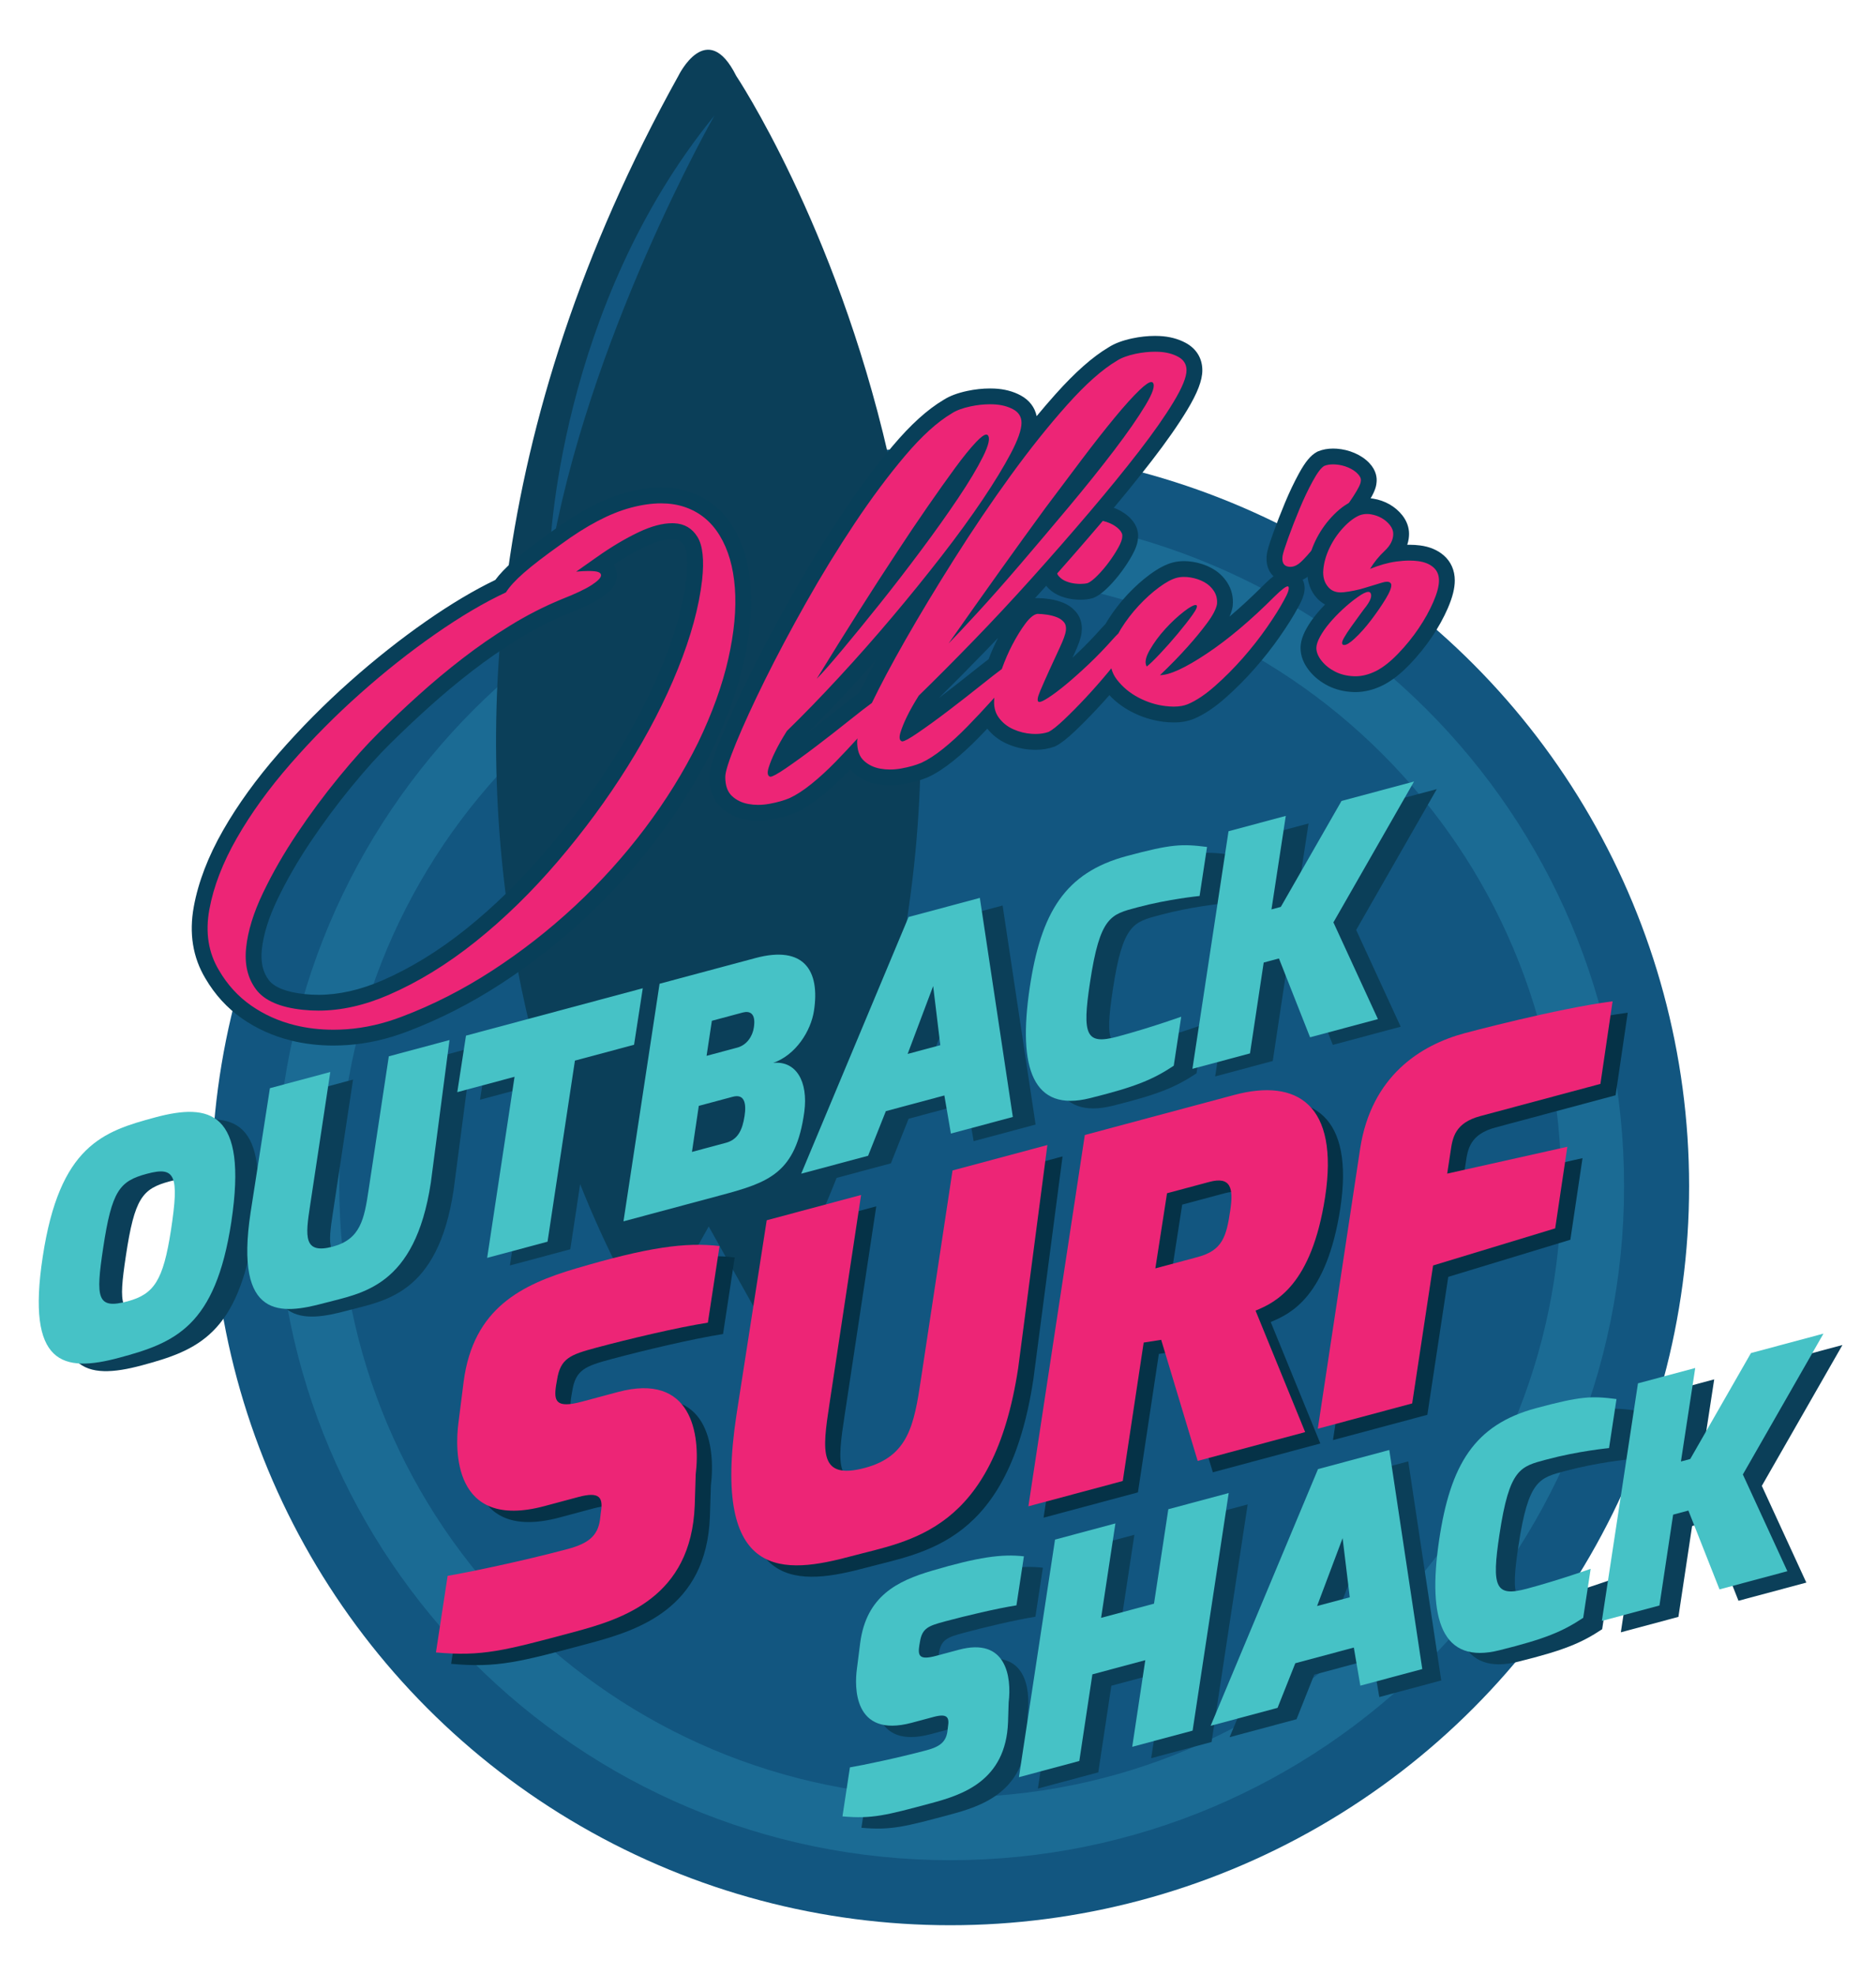 <?xml version="1.0" encoding="utf-8"?>
<!-- Generator: Adobe Illustrator 16.0.0, SVG Export Plug-In . SVG Version: 6.00 Build 0)  -->
<!DOCTYPE svg PUBLIC "-//W3C//DTD SVG 1.1//EN" "http://www.w3.org/Graphics/SVG/1.1/DTD/svg11.dtd">
<svg version="1.1" xmlns:x="http://ns.adobe.com/Extensibility/1.0/" xmlns:i="http://ns.adobe.com/AdobeIllustrator/10.0/" xmlns:graph="http://ns.adobe.com/Graphs/1.0/"
	 xmlns="http://www.w3.org/2000/svg" xmlns:xlink="http://www.w3.org/1999/xlink" x="0px" y="0px" width="495px" height="521px"
	 viewBox="0 0 495 521" enable-background="new 0 0 495 521" xml:space="preserve">
<g id="pinkCircle">
	<circle fill="#125680" cx="250.742" cy="312.865" r="194.944"/>
</g>
<g id="innerCircle">
	<path fill="#1B6B94" d="M250.742,135.078c-98.189,0-177.788,79.599-177.788,177.787c0,98.189,79.598,177.786,177.788,177.786
		s177.786-79.597,177.786-177.786C428.528,214.677,348.932,135.078,250.742,135.078z M250.742,474.082
		c-89.038,0-161.218-72.179-161.218-161.217s72.18-161.217,161.218-161.217s161.217,72.179,161.217,161.217
		S339.78,474.082,250.742,474.082z"/>
</g>
<g id="board">
	<path fill="#0B3F59" d="M172,350.274c0,0-97-143.274,7-330.274c0,0,7.5-15.5,15.25,0c0,0,104.25,156.049,7.75,330.274L187,323.5
		L172,350.274z"/>
	<path fill="#125680" d="M188.5,30.5c0,0-33.695,58.946-43.5,118C144.81,144.604,147.524,80.729,188.5,30.5z"/>
</g>
<g id="Outback">
	<g>
		<g>
			<path fill="#0B3F59" d="M47.005,296.718c14.207-3.807,24.473-1.795,20.038,27.561c-4.188,27.649-14.865,31.905-29.647,35.866
				s-24.473,1.877-20.12-26.636C21.71,304.152,33.208,300.414,47.005,296.718z M39.614,345.262
				c7.062-1.893,9.444-5.487,11.498-18.767c2.217-14.555,1.15-16.896-6.324-14.895c-7.228,1.937-9.28,4.375-11.58,19.691
				C31.237,344.385,31.565,347.418,39.614,345.262z"/>
			<path fill="#0B3F59" d="M77.225,289.03l15.932-4.269l-5.338,35.265c-1.232,8.05-1.806,12.885,5.995,10.795
				c7.31-1.959,8.295-7.232,9.445-14.932l5.338-35.266l16.014-4.291l-4.928,37.619c-4.188,27.648-18.231,29.111-28.168,31.773
				c-11.169,2.993-23.734,4.553-19.381-23.96L77.225,289.03z"/>
			<path fill="#0B3F59" d="M128.962,275.167l46.646-12.498l-2.3,14.906l-15.604,4.181l-7.226,47.761l-15.932,4.269l7.227-47.761
				l-15.111,4.049L128.962,275.167z"/>
			<path fill="#0B3F59" d="M180.041,261.48l25.294-6.777c12.812-3.433,17.082,3.307,15.44,13.931
				c-0.822,5.312-4.764,11.624-10.758,13.723c5.995-0.62,9.28,4.822,8.212,12.91c-2.218,16.197-9.362,18.604-22.01,21.993
				l-25.705,6.888L180.041,261.48z M197.533,303.44c3.122-0.836,4.354-3.303,4.928-7.069c0.492-3.17,0.082-5.936-3.121-5.077
				l-8.952,2.398l-1.806,12.146L197.533,303.44z M200.572,278.317c2.464-0.66,4.024-2.967,4.353-5.354
				c0.575-3.768-1.15-4.373-2.956-3.889l-8.13,2.179l-1.397,9.243L200.572,278.317z"/>
			<path fill="#0B3F59" d="M245.74,243.877l18.806-5.039l8.706,57.781l-16.343,4.379l-1.726-10.05l-15.438,4.138l-4.681,11.766
				l-17.657,4.731L245.74,243.877z M254.117,277.685l-1.89-15.59l-6.734,17.9L254.117,277.685z"/>
			<path fill="#0B3F59" d="M303.309,227.795c11.826-3.169,14.536-3.238,21.188-2.394l-1.971,12.93
				c-0.082,0.022-8.048,0.76-16.508,3.027c-6.898,1.848-9.772,2.29-12.4,19.747c-2.136,14.04-1.067,16.546,7.227,14.323
				c8.624-2.311,16.836-5.25,16.836-5.25l-1.972,12.93c-5.42,3.587-9.937,5.536-22.091,8.547
				c-15.111,3.802-19.054-7.952-15.932-28.99C280.643,242.737,286.966,232.174,303.309,227.795z"/>
			<path fill="#0B3F59" d="M330.162,221.256l15.111-4.049l-3.777,24.663l2.464-0.66l16.014-27.942l19.135-5.127l-21.271,37.154
				l11.744,25.514l-17.903,4.797l-8.212-20.793l-4.024,1.078l-3.614,23.963l-15.192,4.07L330.162,221.256z"/>
		</g>
	</g>
	<g>
		<path fill="#46C2C6" d="M41,294.716c14.207-3.807,24.473-1.795,20.038,27.561c-4.188,27.649-14.865,31.905-29.647,35.866
			s-24.473,1.877-20.12-26.636C15.705,302.15,27.203,298.412,41,294.716z M33.609,343.26c7.062-1.893,9.444-5.487,11.498-18.767
			c2.217-14.555,1.15-16.896-6.324-14.895c-7.228,1.937-9.28,4.375-11.58,19.691C25.232,342.383,25.561,345.416,33.609,343.26z"/>
		<path fill="#46C2C6" d="M71.22,287.028l15.932-4.269l-5.338,35.265c-1.232,8.05-1.806,12.885,5.995,10.795
			c7.31-1.959,8.295-7.232,9.445-14.932l5.338-35.266l16.014-4.291l-4.928,37.619c-4.188,27.648-18.231,29.111-28.168,31.773
			c-11.169,2.993-23.734,4.553-19.381-23.96L71.22,287.028z"/>
		<path fill="#46C2C6" d="M122.957,273.165l46.646-12.498l-2.3,14.906l-15.604,4.181l-7.226,47.761l-15.932,4.269l7.227-47.761
			l-15.111,4.049L122.957,273.165z"/>
		<path fill="#46C2C6" d="M174.036,259.479l25.294-6.777c12.812-3.433,17.082,3.307,15.44,13.931
			c-0.822,5.312-4.764,11.624-10.758,13.723c5.995-0.62,9.28,4.822,8.212,12.91c-2.218,16.197-9.362,18.604-22.01,21.993
			l-25.705,6.888L174.036,259.479z M191.528,301.438c3.122-0.836,4.354-3.303,4.928-7.069c0.492-3.17,0.082-5.936-3.121-5.077
			l-8.952,2.398l-1.806,12.146L191.528,301.438z M194.567,276.315c2.464-0.66,4.024-2.967,4.353-5.354
			c0.575-3.768-1.15-4.373-2.956-3.889l-8.13,2.179l-1.397,9.243L194.567,276.315z"/>
		<path fill="#46C2C6" d="M239.735,241.875l18.806-5.039l8.706,57.781l-16.343,4.379l-1.726-10.05l-15.438,4.138l-4.681,11.766
			l-17.657,4.731L239.735,241.875z M248.112,275.683l-1.89-15.59l-6.734,17.9L248.112,275.683z"/>
		<path fill="#46C2C6" d="M297.304,225.793c11.826-3.169,14.536-3.238,21.188-2.394l-1.971,12.93
			c-0.082,0.022-8.048,0.76-16.508,3.027c-6.898,1.848-9.772,2.29-12.4,19.747c-2.136,14.04-1.067,16.546,7.227,14.323
			c8.624-2.311,16.836-5.25,16.836-5.25l-1.972,12.93c-5.42,3.587-9.937,5.536-22.091,8.547
			c-15.111,3.802-19.054-7.952-15.932-28.99C274.638,240.735,280.961,230.172,297.304,225.793z"/>
		<path fill="#46C2C6" d="M324.157,219.254l15.111-4.049l-3.777,24.663l2.464-0.66l16.014-27.942l19.135-5.127l-21.271,37.153
			l11.744,25.514l-17.903,4.797l-8.212-20.793l-4.024,1.078l-3.614,23.963l-15.192,4.07L324.157,219.254z"/>
	</g>
</g>
<g id="Surf">
	<g>
		<path fill="#053247" d="M122.116,418.656c5.006-0.828,19.766-3.884,31.702-7.082c5.519-1.479,7.829-3.51,8.471-7.531l0.256-2.123
			c0.642-3.894-0.256-5.578-5.904-4.065l-8.984,2.407c-24.514,6.568-23.51-15.504-22.717-21.763l1.412-11.159
			c2.566-19.298,15.273-25.525,29.647-29.762c18.995-5.604,28.878-6.969,37.862-5.91l-3.08,20.205
			c-8.086,1.268-20.92,4.322-29.391,6.592c-6.932,1.857-9.498,2.802-10.396,8.433l-0.258,1.48c-0.641,4.15-0.128,6.195,6.803,4.338
			l9.497-2.544c19.509-5.229,21.819,11.094,20.535,21.705l-0.256,8.154c-0.898,24.369-19.124,30.021-31.83,33.427
			c-18.572,4.977-24.257,6.499-36.451,5.403L122.116,418.656z"/>
		<path fill="#053247" d="M206.309,324.867l24.899-6.672l-8.343,55.112c-1.925,12.581-2.823,20.137,9.37,16.87
			c11.422-3.061,12.963-11.303,14.76-23.335l8.342-55.112l25.027-6.706l-7.701,58.791c-6.545,43.208-28.492,45.495-44.021,49.655
			c-17.456,4.678-37.092,7.116-30.29-37.445L206.309,324.867z"/>
		<path fill="#053247" d="M290.242,302.377l39.402-10.558c16.685-4.471,27.724,2.583,24.001,26.938
			c-3.594,23.294-13.091,27.765-18.354,29.944l13.091,32.043l-28.363,7.6l-9.627-31.944l-4.62,0.725l-5.519,36.516l-24.899,6.672
			L290.242,302.377z M320.02,334.569c6.545-1.754,7.571-5.365,8.599-12.314c0.898-5.888,0.128-9.018-5.52-7.505l-11.165,2.992
			l-3.081,19.819L320.02,334.569z"/>
		<path fill="#053247" d="M362.884,306.015c2.952-19.272,16.044-27.4,27.594-30.495c0,0,24.258-6.5,39.018-8.401l-3.208,21.78
			l-31.702,8.494c-6.674,1.788-7.315,5.682-7.828,9.284l-0.899,5.888l31.702-7.082l-3.209,21.521l-32.215,9.788l-5.519,36.388
			l-24.899,6.672L362.884,306.015z"/>
	</g>
	<g>
		<path fill="#ED2576" d="M118.113,415.654c5.006-0.828,19.766-3.884,31.702-7.082c5.519-1.479,7.829-3.51,8.471-7.531l0.256-2.123
			c0.642-3.894-0.256-5.578-5.904-4.065l-8.984,2.407c-24.514,6.568-23.51-15.504-22.717-21.763l1.412-11.159
			c2.566-19.298,15.273-25.525,29.647-29.762c18.995-5.604,28.878-6.969,37.862-5.91l-3.08,20.205
			c-8.086,1.268-20.92,4.322-29.391,6.592c-6.932,1.857-9.498,2.802-10.396,8.433l-0.258,1.48c-0.641,4.15-0.128,6.195,6.803,4.338
			l9.497-2.544c19.509-5.229,21.819,11.094,20.535,21.705l-0.256,8.154c-0.898,24.369-19.124,30.021-31.83,33.427
			c-18.572,4.977-24.257,6.499-36.451,5.403L118.113,415.654z"/>
		<path fill="#ED2576" d="M202.306,321.865l24.899-6.672l-8.343,55.112c-1.925,12.581-2.823,20.137,9.37,16.87
			c11.422-3.061,12.963-11.303,14.76-23.335l8.342-55.112l25.027-6.706l-7.701,58.791c-6.545,43.208-28.493,45.495-44.022,49.655
			c-17.456,4.678-37.092,7.116-30.29-37.445L202.306,321.865z"/>
		<path fill="#ED2576" d="M286.239,299.375l39.402-10.558c16.685-4.471,27.724,2.583,24.001,26.938
			c-3.594,23.294-13.091,27.765-18.354,29.944l13.091,32.043l-28.363,7.6l-9.627-31.944l-4.62,0.725l-5.519,36.516l-24.899,6.672
			L286.239,299.375z M316.017,331.567c6.545-1.754,7.571-5.365,8.599-12.314c0.898-5.888,0.128-9.018-5.52-7.505l-11.165,2.992
			l-3.081,19.819L316.017,331.567z"/>
		<path fill="#ED2576" d="M358.881,303.013c2.952-19.272,16.044-27.4,27.594-30.495c0,0,24.258-6.5,39.018-8.401l-3.208,21.78
			l-31.702,8.494c-6.674,1.788-7.315,5.682-7.828,9.284l-0.899,5.888l31.702-7.082l-3.209,21.521l-32.215,9.788l-5.519,36.388
			l-24.899,6.672L358.881,303.013z"/>
	</g>
</g>
<g id="Shack">
	<g>
		<path fill="#0B3F59" d="M229.263,469.175c3.204-0.529,12.648-2.485,20.286-4.531c3.531-0.947,5.01-2.246,5.42-4.819l0.164-1.358
			c0.41-2.491-0.164-3.569-3.778-2.601l-5.748,1.54c-15.686,4.203-15.043-9.92-14.536-13.926l0.904-7.141
			c1.642-12.348,9.772-16.333,18.97-19.043c12.154-3.586,18.479-4.459,24.227-3.782l-1.971,12.929
			c-5.174,0.811-13.386,2.766-18.806,4.218c-4.436,1.188-6.078,1.792-6.652,5.396l-0.165,0.947c-0.41,2.656-0.082,3.965,4.354,2.776
			l6.076-1.628c12.483-3.346,13.962,7.099,13.141,13.889l-0.165,5.219c-0.574,15.592-12.236,19.21-20.366,21.389
			c-11.884,3.184-15.522,4.158-23.324,3.457L229.263,469.175z"/>
		<path fill="#0B3F59" d="M283.383,409.096l15.932-4.269l-3.777,24.91l13.961-3.74l3.778-24.911l15.932-4.269l-9.526,62.666
			l-15.932,4.27l3.448-22.852l-13.96,3.741l-3.45,22.851l-15.932,4.27L283.383,409.096z"/>
		<path fill="#0B3F59" d="M352.776,390.502l18.807-5.039l8.705,57.781l-16.343,4.379l-1.725-10.049l-15.439,4.137l-4.681,11.766
			l-17.657,4.731L352.776,390.502z M361.153,424.31l-1.89-15.59l-6.733,17.9L361.153,424.31z"/>
		<path fill="#0B3F59" d="M410.345,374.42c11.826-3.169,14.536-3.238,21.188-2.393l-1.971,12.929
			c-0.082,0.022-8.048,0.76-16.508,3.027c-6.897,1.848-9.772,2.29-12.4,19.747c-2.136,14.04-1.067,16.546,7.227,14.323
			c8.624-2.311,16.836-5.25,16.836-5.25l-1.972,12.93c-5.42,3.587-9.937,5.536-22.091,8.547
			c-15.111,3.802-19.053-7.952-15.932-28.99C387.679,389.362,394.003,378.799,410.345,374.42z"/>
		<path fill="#0B3F59" d="M437.197,367.882l15.111-4.05l-3.777,24.664l2.464-0.66l16.014-27.942l19.135-5.127l-21.27,37.152
			l11.743,25.514l-17.903,4.798l-8.212-20.794l-4.024,1.078l-3.613,23.963l-15.193,4.07L437.197,367.882z"/>
	</g>
	<g>
		<g>
			<path fill="#46C2C6" d="M224.259,466.172c3.204-0.529,12.648-2.485,20.286-4.531c3.532-0.947,5.01-2.246,5.42-4.819l0.164-1.358
				c0.41-2.491-0.164-3.569-3.778-2.601l-5.748,1.54c-15.686,4.203-15.043-9.92-14.536-13.926l0.904-7.141
				c1.642-12.348,9.772-16.333,18.97-19.043c12.154-3.586,18.478-4.459,24.227-3.782l-1.971,12.929
				c-5.174,0.811-13.386,2.766-18.806,4.218c-4.436,1.188-6.078,1.792-6.653,5.396L242.573,434c-0.41,2.656-0.082,3.965,4.353,2.776
				l6.077-1.628c12.483-3.346,13.962,7.099,13.14,13.889l-0.164,5.219c-0.574,15.592-12.236,19.21-20.366,21.389
				c-11.884,3.184-15.522,4.158-23.324,3.457L224.259,466.172z"/>
			<path fill="#46C2C6" d="M278.379,406.093l15.932-4.269l-3.777,24.91l13.961-3.74l3.777-24.911l15.933-4.269l-9.526,62.666
				l-15.932,4.27l3.448-22.852l-13.96,3.741l-3.45,22.851l-15.933,4.27L278.379,406.093z"/>
			<path fill="#46C2C6" d="M347.771,387.499l18.807-5.039l8.706,57.781l-16.343,4.379l-1.725-10.049l-15.439,4.137l-4.682,11.766
				l-17.656,4.731L347.771,387.499z M356.149,421.307l-1.89-15.59l-6.734,17.9L356.149,421.307z"/>
			<path fill="#46C2C6" d="M405.341,371.417c11.826-3.169,14.536-3.238,21.188-2.393l-1.971,12.929
				c-0.082,0.022-8.049,0.76-16.508,3.027c-6.898,1.848-9.772,2.29-12.4,19.747c-2.136,14.04-1.068,16.546,7.227,14.323
				c8.623-2.311,16.836-5.25,16.836-5.25l-1.972,12.93c-5.42,3.587-9.937,5.536-22.091,8.547
				c-15.111,3.802-19.053-7.952-15.932-28.99C382.675,386.359,388.998,375.796,405.341,371.417z"/>
			<path fill="#46C2C6" d="M432.193,364.879l15.111-4.05l-3.777,24.664l2.463-0.66l16.015-27.942l19.134-5.127l-21.27,37.152
				l11.744,25.514l-17.903,4.798l-8.212-20.794l-4.024,1.078l-3.614,23.963l-15.192,4.07L432.193,364.879z"/>
		</g>
	</g>
</g>
<g id="Ollies">
	<g>
		<g>
			<path fill="#ED2576" d="M87.96,273.692c-3.709,0-7.297-0.424-10.664-1.26c-4.483-1.111-8.6-2.961-12.232-5.497
				c-3.673-2.562-6.73-5.912-9.088-9.957c-3.042-5.062-3.983-10.948-2.785-17.471c1.144-6.243,3.667-12.802,7.499-19.493
				c3.778-6.603,8.624-13.305,14.402-19.921c5.749-6.584,11.989-12.877,18.547-18.705c6.567-5.838,13.31-11.174,20.04-15.858
				c6.552-4.563,12.738-8.232,18.396-10.913c1.061-1.536,2.625-3.204,4.764-5.079c2.272-1.997,5.53-4.501,9.958-7.654
				c6.92-5.079,13.332-8.438,19.031-9.964c3.063-0.821,5.96-1.237,8.609-1.237c2.41,0,4.679,0.344,6.744,1.022
				c4.43,1.458,7.958,4.296,10.485,8.437c2.435,3.994,3.889,8.975,4.321,14.804c0.422,5.704-0.182,12.205-1.794,19.324
				c-1.599,7.066-4.328,14.638-8.111,22.506c-3.895,7.884-8.699,15.629-14.291,23.039c-5.587,7.405-11.906,14.396-18.781,20.779
				c-6.882,6.389-14.303,12.176-22.055,17.202c-7.78,5.043-15.914,9.187-24.178,12.313c-5.054,1.937-10.167,3.099-15.192,3.452
				C90.364,273.649,89.145,273.692,87.96,273.692z M158.371,148.868c2.366,0.764,2.33,2.701,2.291,3.134
				c-0.131,1.383-1.172,2.607-3.479,4.1c-1.774,1.148-4.469,2.425-8.24,3.903c-4.507,1.86-8.966,4.139-13.219,6.759
				c-4.295,2.645-8.471,5.528-12.409,8.569c-3.97,3.064-7.841,6.294-11.505,9.6c-3.676,3.312-7.181,6.621-10.419,9.836
				c-3.086,3.037-6.566,6.912-10.349,11.522c-3.787,4.617-7.453,9.561-10.896,14.697c-3.43,5.117-6.41,10.303-8.857,15.411
				c-2.394,4.994-3.83,9.627-4.267,13.771c-0.413,3.898,0.313,7.027,2.218,9.565c1.84,2.457,5.527,3.987,10.96,4.55
				c1.258,0.133,2.538,0.2,3.811,0.2c5.667,0,11.623-1.337,17.703-3.973c7.601-3.294,15.178-7.942,22.521-13.814
				c7.374-5.894,14.545-12.892,21.314-20.8c6.78-7.92,12.925-16.261,18.265-24.791c5.325-8.506,9.74-17.068,13.123-25.448
				c3.352-8.312,5.454-16.006,6.245-22.871c0.655-6.016-0.143-8.803-0.929-10.079c-1.038-1.684-2.45-2.512-4.442-2.606
				c-0.153-0.007-0.309-0.011-0.466-0.011c-2.229,0-4.886,0.723-7.9,2.149c-3.436,1.63-7.067,3.792-10.791,6.425L158.371,148.868z"
				/>
			<path fill="#083F59" d="M174.435,132.769c2.199,0,4.23,0.306,6.094,0.918c3.962,1.304,7.083,3.818,9.356,7.542
				c2.273,3.728,3.612,8.352,4.021,13.872c0.408,5.521-0.174,11.759-1.748,18.709c-1.574,6.955-4.227,14.307-7.957,22.063
				c-3.847,7.787-8.541,15.351-14.076,22.687c-5.539,7.341-11.716,14.176-18.535,20.507c-6.821,6.331-14.077,11.992-21.771,16.98
				c-7.693,4.987-15.623,9.025-23.781,12.113c-4.896,1.875-9.765,2.981-14.601,3.322c-1.177,0.082-2.336,0.124-3.479,0.124
				c-3.554,0-6.941-0.399-10.16-1.199c-4.256-1.055-8.103-2.782-11.542-5.183c-3.439-2.399-6.267-5.5-8.48-9.298
				c-2.798-4.656-3.646-10.002-2.535-16.043c1.106-6.039,3.524-12.315,7.257-18.834c3.729-6.516,8.451-13.045,14.163-19.585
				c5.71-6.54,11.831-12.714,18.361-18.518c6.526-5.802,13.141-11.039,19.846-15.706c6.702-4.667,12.91-8.328,18.622-10.986
				c0.933-1.487,2.505-3.205,4.722-5.15c2.212-1.944,5.477-4.45,9.792-7.522c6.759-4.96,12.879-8.18,18.36-9.648
				C169.268,133.158,171.958,132.769,174.435,132.769 M152.027,150.783c1.211-0.118,2.282-0.176,3.211-0.176
				c0.589,0,1.122,0.023,1.597,0.071c1.224,0.123,1.806,0.503,1.749,1.135c-0.061,0.637-0.904,1.483-2.535,2.538
				c-1.634,1.058-4.256,2.296-7.868,3.712c-4.665,1.925-9.18,4.232-13.552,6.925c-4.372,2.691-8.569,5.589-12.59,8.694
				c-4.021,3.104-7.899,6.339-11.627,9.702c-3.733,3.364-7.229,6.666-10.492,9.904c-3.148,3.098-6.645,6.99-10.492,11.68
				s-7.52,9.643-11.016,14.858c-3.498,5.219-6.5,10.44-9.005,15.671c-2.508,5.232-3.996,10.053-4.46,14.454
				c-0.466,4.407,0.408,8.083,2.624,11.036c2.212,2.954,6.352,4.745,12.414,5.372c1.332,0.141,2.673,0.212,4.025,0.212
				c5.983,0,12.161-1.383,18.533-4.145c7.809-3.385,15.476-8.087,22.994-14.1c7.52-6.011,14.717-13.036,21.596-21.072
				c6.877-8.034,13.027-16.381,18.448-25.04c5.421-8.659,9.849-17.25,13.289-25.774c3.437-8.521,5.565-16.324,6.383-23.413
				c0.582-5.335,0.174-9.139-1.224-11.411c-1.399-2.27-3.44-3.47-6.12-3.596c-0.186-0.009-0.374-0.013-0.564-0.013
				c-2.553,0-5.483,0.784-8.792,2.35c-3.557,1.688-7.256,3.888-11.103,6.607L152.027,150.783 M174.435,128.598
				c-2.831,0-5.909,0.44-9.149,1.309c-5.943,1.592-12.58,5.057-19.726,10.298c-4.473,3.186-7.777,5.728-10.101,7.769
				c-2.055,1.803-3.627,3.448-4.769,4.994c-5.628,2.707-11.747,6.354-18.206,10.852c-6.797,4.731-13.605,10.118-20.234,16.011
				c-6.623,5.886-12.925,12.242-18.732,18.892c-5.868,6.719-10.794,13.535-14.641,20.256c-3.949,6.896-6.553,13.678-7.74,20.154
				c-1.292,7.025-0.266,13.392,3.048,18.92c2.51,4.298,5.768,7.861,9.684,10.594c3.842,2.683,8.191,4.638,12.925,5.811
				c3.528,0.877,7.285,1.321,11.164,1.321c1.234,0,2.502-0.045,3.771-0.134c5.232-0.368,10.547-1.576,15.801-3.588
				c8.387-3.175,16.654-7.385,24.558-12.509c7.853-5.091,15.369-10.953,22.339-17.423c6.965-6.467,13.366-13.55,19.027-21.052
				c5.669-7.515,10.543-15.372,14.485-23.352c3.871-8.05,6.652-15.771,8.285-22.99c1.658-7.319,2.277-14.027,1.84-19.937
				c-0.457-6.163-2.011-11.457-4.62-15.735c-2.794-4.578-6.702-7.717-11.614-9.333C179.555,128.977,177.066,128.598,174.435,128.598
				L174.435,128.598z M161.911,148.962c2.906-1.934,5.732-3.555,8.429-4.835c2.729-1.292,5.086-1.947,7.003-1.947
				c0.124,0,0.248,0.003,0.369,0.009c1.309,0.062,2.084,0.516,2.764,1.618c0.403,0.656,1.276,2.828,0.628,8.77
				c-0.767,6.653-2.822,14.166-6.104,22.305c-3.336,8.265-7.695,16.717-12.956,25.121c-5.285,8.442-11.369,16.699-18.082,24.541
				c-6.684,7.809-13.76,14.715-21.031,20.526c-7.199,5.758-14.617,10.31-22.048,13.531c-5.817,2.521-11.495,3.8-16.874,3.8
				c-1.199,0-2.406-0.063-3.585-0.188c-4.773-0.493-8.059-1.781-9.515-3.725c-1.576-2.1-2.168-4.747-1.814-8.097
				c0.412-3.907,1.783-8.312,4.073-13.09c2.404-5.02,5.334-10.116,8.708-15.151c3.406-5.079,7.031-9.97,10.776-14.535
				c3.735-4.554,7.165-8.373,10.192-11.353c3.228-3.204,6.708-6.49,10.358-9.779c3.627-3.271,7.457-6.467,11.384-9.499
				c3.882-2.997,7.996-5.838,12.229-8.444c4.148-2.556,8.496-4.778,12.923-6.608c3.883-1.524,6.689-2.858,8.576-4.08
				c2.047-1.324,4.173-3.03,4.422-5.646C162.82,151.295,162.641,150.056,161.911,148.962L161.911,148.962z"/>
		</g>
		<g>
			<path fill="#ED2576" d="M285.1,156.099c-0.262,0-0.534-0.007-0.817-0.023c-1.262-0.067-2.443-0.306-3.511-0.711
				c-1.188-0.444-2.174-1.101-2.924-1.949c-0.93-1.044-1.317-2.356-1.114-3.789c0.147-0.907,0.506-2.027,1.102-3.465
				c0.559-1.348,1.212-2.694,1.94-4.003c0.764-1.371,1.637-2.635,2.597-3.759c1.05-1.227,2.07-2.102,3.121-2.676l0.107-0.058
				l0.112-0.045c0.903-0.365,1.944-0.549,3.094-0.549c0.26,0,0.526,0.009,0.802,0.028c1.406,0.104,2.748,0.427,4,0.962
				c1.311,0.566,2.392,1.292,3.224,2.161c1.302,1.374,1.477,2.647,1.359,3.532c-0.046,1.02-0.465,2.209-1.306,3.724
				c-0.743,1.334-1.616,2.681-2.597,4.006c-0.99,1.342-2.054,2.595-3.158,3.721c-1.273,1.296-2.318,2.094-3.291,2.511l-0.138,0.06
				l-0.146,0.039C286.837,156.006,286.033,156.099,285.1,156.099L285.1,156.099z"/>
			<path fill="#083F59" d="M288.807,137.157c0.214,0,0.434,0.007,0.66,0.023c1.163,0.085,2.272,0.35,3.322,0.799
				c1.049,0.453,1.893,1.013,2.535,1.685c0.639,0.674,0.9,1.309,0.786,1.901c0,0.676-0.35,1.643-1.048,2.899
				c-0.701,1.259-1.517,2.518-2.45,3.78c-0.934,1.265-1.923,2.432-2.971,3.5c-1.051,1.07-1.926,1.755-2.623,2.054
				c-0.536,0.143-1.177,0.215-1.919,0.215c-0.226,0-0.461-0.007-0.705-0.02c-1.05-0.056-2.011-0.248-2.884-0.579
				c-0.875-0.327-1.575-0.786-2.1-1.38c-0.524-0.589-0.729-1.295-0.612-2.115c0.115-0.707,0.438-1.693,0.963-2.96
				c0.524-1.264,1.135-2.527,1.836-3.786c0.699-1.256,1.486-2.396,2.36-3.419c0.874-1.022,1.719-1.754,2.535-2.2
				C287.149,137.29,287.921,137.157,288.807,137.157 M288.807,132.985c-1.418,0-2.722,0.236-3.874,0.701l-0.226,0.091l-0.213,0.116
				c-1.278,0.698-2.49,1.728-3.706,3.15c-1.051,1.23-2.005,2.609-2.835,4.101c-0.768,1.378-1.455,2.796-2.045,4.217
				c-0.668,1.614-1.057,2.849-1.227,3.888l-0.007,0.042l-0.006,0.043c-0.288,2.029,0.29,3.974,1.627,5.475
				c0.967,1.095,2.233,1.944,3.754,2.513c1.252,0.475,2.646,0.759,4.124,0.837c0.318,0.017,0.628,0.026,0.926,0.026
				c1.118,0,2.098-0.117,2.994-0.356l0.291-0.078l0.277-0.119c1.23-0.527,2.487-1.47,3.956-2.966
				c1.175-1.197,2.301-2.524,3.351-3.945c1.03-1.395,1.952-2.817,2.738-4.228c0.986-1.774,1.488-3.237,1.564-4.571
				c0.132-1.2-0.05-3.155-1.92-5.128c-1.038-1.085-2.349-1.97-3.908-2.645c-1.479-0.632-3.046-1.01-4.671-1.129
				C289.427,132.996,289.112,132.985,288.807,132.985L288.807,132.985z"/>
		</g>
		<g>
			<path fill="#ED2576" d="M200.023,214.385c-0.993,0-1.972-0.088-2.911-0.26c-2.135-0.388-3.96-1.281-5.422-2.653
				c-1.597-1.502-2.406-3.703-2.406-6.541c0-1.135,0.346-3.279,3.042-9.842c1.934-4.705,4.513-10.322,7.666-16.696
				c3.171-6.407,6.837-13.3,10.895-20.486c4.088-7.246,8.41-14.294,12.845-20.949c4.456-6.688,8.975-12.751,13.433-18.023
				c4.554-5.389,8.91-9.331,12.947-11.714c1.312-0.859,3.142-1.549,5.517-2.061c1.896-0.405,3.775-0.61,5.591-0.61
				c0.355,0,0.708,0.008,1.06,0.023c2.291,0.103,4.33,0.631,6.062,1.571c2.145,1.167,3.277,3.029,3.277,5.385
				c0,1.547-0.51,3.493-1.548,5.898c3.365-4.351,6.703-8.381,9.974-12.04c5.017-5.613,9.596-9.66,13.608-12.029
				c1.309-0.858,3.141-1.549,5.518-2.061c1.894-0.404,3.775-0.609,5.596-0.609c0.353,0,0.703,0.008,1.053,0.022
				c2.291,0.103,4.33,0.631,6.063,1.571c2.145,1.167,3.277,3.028,3.277,5.385c0,2.244-1.18,5.238-3.711,9.425
				c-2.288,3.79-5.393,8.227-9.227,13.188c-3.809,4.925-8.213,10.331-13.09,16.066c-4.836,5.69-9.937,11.528-15.161,17.352
				c-5.222,5.818-10.506,11.483-15.707,16.838c-5.136,5.291-9.913,10.089-14.202,14.266c-1.176,1.875-2.152,3.61-2.902,5.16
				c-0.363,0.741-0.686,1.463-0.964,2.162c0.218-0.144,0.454-0.302,0.71-0.476c2.43-1.658,5.136-3.62,8.042-5.831
				c2.886-2.194,5.814-4.478,8.703-6.788c2.05-1.641,3.673-2.908,4.937-3.854c0.825-2.223,1.694-4.198,2.649-6.022
				c1.203-2.302,2.439-4.304,3.676-5.951c1.522-2.025,2.997-3.119,4.511-3.343l0.162-0.024l0.165,0.002
				c0.903,0.009,1.884,0.093,2.913,0.249c1.104,0.175,2.107,0.442,2.996,0.796c1.076,0.433,1.967,1.061,2.653,1.869
				c0.59,0.699,1.238,1.926,1.005,3.829c-0.146,1.174-0.703,2.768-1.752,5.019c-0.936,1.993-1.862,4.009-2.791,6.051
				c-0.524,1.151-1.032,2.287-1.518,3.396c0.839-0.621,1.758-1.343,2.747-2.163c1.771-1.469,3.737-3.225,5.843-5.217
				c2.105-1.993,4.21-4.172,6.255-6.479c0.43-0.487,0.854-0.937,1.292-1.364c0.192-0.351,0.383-0.69,0.598-1.032
				c1.459-2.329,3.129-4.508,4.963-6.477c1.837-1.968,3.729-3.671,5.625-5.066c2.034-1.497,3.777-2.426,5.328-2.842
				c0.778-0.209,1.622-0.315,2.508-0.315c0.614,0,1.263,0.051,1.929,0.151c1.583,0.245,3.046,0.729,4.356,1.441
				c1.423,0.78,2.561,1.834,3.388,3.137c0.889,1.408,1.259,2.996,1.103,4.726l-0.008,0.092l-0.017,0.09
				c-0.295,1.64-1.276,3.565-3.002,5.885c-1.559,2.096-3.307,4.223-5.195,6.323c-0.136,0.153-0.273,0.307-0.412,0.461
				c0.824-0.502,1.719-1.072,2.69-1.719c5.512-3.67,11.435-8.665,17.604-14.843c2.797-2.74,3.882-3.256,4.911-3.256
				c0.924,0,1.738,0.514,2.125,1.343c0.577,1.248,0.213,2.773-1.296,5.446c-1.065,2-2.609,4.462-4.564,7.271
				c-1.944,2.801-4.142,5.6-6.528,8.315c-2.39,2.715-4.923,5.258-7.53,7.559c-2.72,2.401-5.324,4.135-7.741,5.152
				c-1.28,0.535-2.8,0.805-4.52,0.805c-0.777,0-1.615-0.055-2.489-0.163c-2.681-0.327-5.304-1.156-7.796-2.463
				c-2.531-1.327-4.673-3.109-6.363-5.297c-0.105-0.137-0.208-0.276-0.307-0.417c-1.587,1.865-3.203,3.678-4.821,5.409
				c-2.053,2.192-3.996,4.155-5.776,5.835c-1.912,1.806-3.387,2.962-4.507,3.532l-0.119,0.061l-0.126,0.045
				c-1.251,0.447-2.658,0.673-4.183,0.673c-0.363,0-0.735-0.013-1.116-0.038c-1.928-0.124-3.817-0.594-5.612-1.398
				c-1.904-0.851-3.48-2.126-4.683-3.79c-0.382-0.528-0.696-1.094-0.941-1.696c-1.388,1.494-2.757,2.933-4.094,4.304
				c-2.209,2.265-4.419,4.289-6.568,6.017c-2.22,1.786-4.307,3.136-6.203,4.011c-1.722,0.72-3.633,1.264-5.749,1.646
				c-1.17,0.214-2.327,0.323-3.435,0.323c-0.992,0-1.971-0.087-2.909-0.26c-2.138-0.388-3.965-1.282-5.424-2.656
				c-0.767-0.718-1.352-1.6-1.753-2.637c-0.95,1.01-1.864,1.965-2.756,2.879c-2.216,2.271-4.426,4.295-6.568,6.017
				c-2.217,1.783-4.304,3.132-6.202,4.008c-1.708,0.717-3.619,1.262-5.747,1.649C202.286,214.276,201.13,214.385,200.023,214.385z
				 M209.264,194.126c-1.176,1.875-2.152,3.61-2.902,5.16c-0.364,0.742-0.686,1.464-0.964,2.163
				c0.218-0.143,0.455-0.301,0.711-0.476c2.432-1.66,5.139-3.623,8.042-5.833c2.866-2.178,5.794-4.461,8.703-6.787
				c2.359-1.888,4.223-3.335,5.549-4.31c2.268-4.667,5.169-10.104,8.629-16.173c2.434-4.27,5.112-8.794,8.005-13.522
				c-2.618,3.258-5.326,6.545-8.095,9.828c-4.618,5.469-9.375,10.853-14.14,16.002C218.089,185.271,213.535,189.963,209.264,194.126
				z M257.167,120.186c-1.069,1.283-2.248,2.804-3.526,4.548c-2.113,2.881-4.544,6.304-7.224,10.174
				c-2.658,3.835-5.354,7.841-8.013,11.906c-1.434,2.173-2.905,4.423-4.411,6.749c2.472-3.163,4.94-6.398,7.375-9.666
				c3.618-4.851,6.893-9.456,9.733-13.688C253.672,126.38,255.71,123.012,257.167,120.186z M299.986,106.581
				c-1.271,1.37-2.702,3.018-4.279,4.928c-2.603,3.159-5.496,6.843-8.6,10.948c-3.145,4.163-6.351,8.426-9.61,12.788
				c-1.05,1.435-2.12,2.904-3.211,4.407c2.047-2.421,4.131-4.898,6.236-7.416c4.39-5.249,8.37-10.216,11.83-14.765
				C295.52,113.309,298.084,109.65,299.986,106.581z"/>
			<path fill="#083F59" d="M304.765,92.773c0.322,0,0.644,0.007,0.963,0.021c1.98,0.089,3.698,0.529,5.159,1.321
				c1.456,0.792,2.186,1.976,2.186,3.551c0,1.803-1.137,4.586-3.41,8.346c-2.272,3.764-5.307,8.094-9.092,12.992
				c-3.79,4.901-8.132,10.232-13.028,15.991c-4.896,5.761-9.939,11.53-15.125,17.311c-5.188,5.781-10.404,11.376-15.65,16.777
				c-5.245,5.403-10.027,10.204-14.339,14.398c-1.284,2.033-2.333,3.893-3.146,5.573c-0.7,1.427-1.253,2.785-1.662,4.076
				c-0.409,1.293-0.322,2.087,0.262,2.379c0.044,0.031,0.106,0.047,0.185,0.047c0.539,0,1.875-0.729,4.012-2.185
				c2.447-1.67,5.158-3.633,8.131-5.895c2.972-2.259,5.885-4.534,8.743-6.819c2.321-1.857,4.093-3.234,5.378-4.182
				c0.807-2.236,1.712-4.369,2.753-6.357c1.163-2.226,2.331-4.114,3.496-5.667c1.165-1.55,2.214-2.394,3.148-2.532
				c0.813,0.008,1.688,0.084,2.622,0.226c0.932,0.148,1.776,0.369,2.536,0.672c0.757,0.304,1.369,0.732,1.836,1.282
				c0.465,0.551,0.639,1.293,0.524,2.225c-0.116,0.933-0.643,2.396-1.572,4.391c-0.937,1.996-1.867,4.02-2.799,6.07
				c-0.936,2.052-1.747,3.902-2.448,5.554c-0.699,1.653-0.816,2.584-0.351,2.796c0.047,0.018,0.102,0.026,0.166,0.026
				c0.417,0,1.207-0.377,2.371-1.129c1.339-0.865,2.911-2.046,4.72-3.544c1.806-1.498,3.787-3.266,5.946-5.308
				c2.156-2.041,4.284-4.245,6.382-6.61c0.499-0.566,0.965-1.046,1.41-1.47c0.217-0.399,0.433-0.798,0.686-1.201
				c1.399-2.233,2.974-4.287,4.723-6.165c1.749-1.874,3.525-3.477,5.334-4.807c1.806-1.329,3.349-2.164,4.633-2.508
				c0.606-0.163,1.263-0.244,1.969-0.244c0.513,0,1.052,0.042,1.616,0.128c1.337,0.207,2.562,0.608,3.672,1.211
				c1.104,0.605,1.98,1.411,2.623,2.422c0.639,1.012,0.9,2.152,0.786,3.42c-0.234,1.304-1.109,2.974-2.623,5.009
				c-1.517,2.04-3.206,4.098-5.072,6.173c-2.098,2.364-4.545,4.879-7.343,7.542c2.563-0.012,6.672-1.9,12.328-5.669
				c5.652-3.764,11.627-8.799,17.923-15.105c1.799-1.762,2.945-2.644,3.436-2.644c0.113,0,0.191,0.047,0.235,0.14
				c0.232,0.502-0.174,1.68-1.223,3.539c-1.05,1.969-2.535,4.338-4.46,7.104c-1.923,2.77-4.052,5.478-6.383,8.13
				c-2.333,2.65-4.78,5.109-7.344,7.372c-2.565,2.265-4.956,3.862-7.17,4.793c-1.024,0.428-2.261,0.642-3.711,0.642
				c-0.695,0-1.439-0.049-2.233-0.147c-2.447-0.298-4.809-1.047-7.082-2.24c-2.272-1.191-4.17-2.768-5.683-4.726
				c-0.714-0.925-1.2-1.923-1.475-2.99c-0.264,0.326-0.52,0.647-0.796,0.98c-1.982,2.389-3.994,4.674-6.031,6.852
				c-2.042,2.181-3.936,4.093-5.685,5.744c-1.748,1.651-3.09,2.716-4.021,3.19c-1.031,0.368-2.191,0.552-3.481,0.552
				c-0.317,0-0.644-0.011-0.978-0.033c-1.692-0.108-3.322-0.515-4.897-1.221c-1.572-0.702-2.856-1.739-3.845-3.108
				c-0.989-1.365-1.37-3.095-1.137-5.183c0.001-0.011,0.004-0.022,0.005-0.033c-0.181,0.2-0.349,0.394-0.53,0.595
				c-2.217,2.451-4.401,4.783-6.558,6.993c-2.157,2.212-4.283,4.161-6.382,5.847c-2.099,1.689-4.021,2.937-5.77,3.743
				c-1.517,0.633-3.266,1.13-5.247,1.488c-1.055,0.193-2.075,0.29-3.063,0.29c-0.87,0-1.714-0.075-2.532-0.226
				c-1.749-0.317-3.207-1.026-4.372-2.123c-1.166-1.093-1.749-2.766-1.749-5.02c0-0.224,0.044-0.516,0.108-0.837
				c-1.953,2.143-3.885,4.208-5.791,6.161c-2.158,2.211-4.284,4.161-6.382,5.848c-2.099,1.688-4.021,2.934-5.77,3.74
				c-1.517,0.635-3.267,1.13-5.247,1.491c-1.054,0.192-2.074,0.289-3.061,0.289c-0.87,0-1.715-0.075-2.534-0.226
				c-1.748-0.317-3.205-1.026-4.372-2.122c-1.164-1.095-1.748-2.768-1.748-5.021c0-1.35,0.961-4.366,2.885-9.049
				c1.923-4.679,4.458-10.2,7.606-16.563c3.147-6.359,6.759-13.155,10.841-20.386c4.079-7.229,8.333-14.167,12.765-20.818
				c4.428-6.647,8.857-12.592,13.29-17.833c4.428-5.24,8.567-8.993,12.415-11.265c1.164-0.76,2.797-1.366,4.896-1.818
				c1.759-0.375,3.475-0.563,5.151-0.563c0.324,0,0.647,0.007,0.969,0.021c1.98,0.088,3.699,0.528,5.157,1.32
				c1.457,0.793,2.187,1.977,2.187,3.552c0,1.803-0.935,4.473-2.797,8.013c-1.866,3.54-4.346,7.611-7.434,12.209
				c-3.089,4.603-6.702,9.566-10.84,14.898c-4.139,5.331-8.51,10.725-13.114,16.182c-4.607,5.456-9.298,10.767-14.077,15.931
				c-4.78,5.167-9.327,9.848-13.639,14.043c-1.284,2.033-2.333,3.892-3.147,5.572c-0.7,1.428-1.253,2.785-1.662,4.077
				c-0.409,1.29-0.322,2.086,0.262,2.379c0.045,0.031,0.106,0.047,0.186,0.047c0.54,0,1.876-0.729,4.012-2.184
				c2.448-1.671,5.159-3.635,8.131-5.897c2.972-2.258,5.885-4.533,8.743-6.818c2.655-2.125,4.6-3.626,5.896-4.561
				c2.28-4.729,5.205-10.228,8.791-16.518c3.788-6.646,8.102-13.797,12.941-21.456c4.836-7.656,9.793-14.98,14.863-21.972
				c5.07-6.987,10.054-13.22,14.95-18.699c4.896-5.477,9.266-9.351,13.114-11.623c1.162-0.76,2.797-1.366,4.896-1.818
				C301.368,92.959,303.086,92.773,304.765,92.773 M250.298,169.718c1.513-1.529,3.991-4.165,7.431-7.903
				c3.437-3.734,7.257-8.051,11.454-12.95c4.195-4.895,8.507-9.991,12.939-15.291c4.429-5.296,8.393-10.243,11.891-14.84
				c3.496-4.595,6.234-8.537,8.22-11.829c1.979-3.289,2.62-5.29,1.922-6.005c-0.095-0.088-0.217-0.133-0.365-0.133
				c-0.589,0-1.604,0.688-3.045,2.061c-1.81,1.725-4.022,4.175-6.646,7.353c-2.621,3.181-5.508,6.854-8.655,11.018
				c-3.146,4.166-6.355,8.433-9.617,12.797C268.247,144.36,259.739,156.267,250.298,169.718 M215.5,179.042
				c1.513-1.53,3.759-4.075,6.731-7.633c2.974-3.554,6.266-7.589,9.881-12.104c3.612-4.517,7.256-9.234,10.928-14.162
				c3.672-4.924,6.934-9.513,9.792-13.771c2.855-4.254,5.04-7.908,6.558-10.962c1.513-3.049,1.923-4.933,1.222-5.647
				c-0.098-0.091-0.219-0.137-0.364-0.137c-0.552,0-1.449,0.657-2.694,1.971c-1.574,1.661-3.439,3.961-5.596,6.904
				c-2.157,2.941-4.576,6.351-7.255,10.22c-2.684,3.872-5.365,7.855-8.044,11.952C230.246,155.387,223.194,166.508,215.5,179.042
				 M302.577,175.808c0.7-0.524,1.836-1.616,3.411-3.278c1.573-1.658,3.147-3.433,4.721-5.319c1.574-1.883,2.885-3.56,3.934-5.022
				c1.049-1.464,1.399-2.318,1.049-2.562c-0.065-0.03-0.143-0.045-0.232-0.045c-0.549,0-1.55,0.557-3.002,1.672
				c-1.692,1.298-3.352,2.842-4.983,4.63c-1.633,1.788-3.003,3.648-4.109,5.577C302.257,173.39,301.993,174.84,302.577,175.808
				 M304.765,88.602c-1.967,0-3.995,0.22-6.028,0.655c-2.592,0.558-4.626,1.327-6.221,2.35c-4.236,2.517-8.826,6.57-14.028,12.389
				c-1.638,1.833-3.294,3.759-4.96,5.77c-0.479-2.321-1.925-4.221-4.188-5.454c-2.016-1.094-4.357-1.707-6.966-1.823
				c-0.386-0.017-0.769-0.025-1.154-0.025c-1.961,0-3.987,0.22-6.022,0.655c-2.591,0.558-4.625,1.327-6.221,2.35
				c-4.275,2.54-8.661,6.506-13.405,12.12c-4.508,5.331-9.076,11.459-13.575,18.213c-4.463,6.697-8.812,13.79-12.926,21.081
				c-4.076,7.218-7.759,14.144-10.947,20.585c-3.175,6.417-5.775,12.079-7.727,16.829c-2.818,6.86-3.198,9.226-3.198,10.635
				c0,3.437,1.03,6.147,3.061,8.059c1.763,1.655,3.944,2.727,6.485,3.188c1.054,0.193,2.16,0.293,3.279,0.293
				c1.232,0,2.514-0.12,3.811-0.357c2.274-0.415,4.33-1.003,6.107-1.746l0.07-0.029l0.068-0.031c2.083-0.961,4.253-2.36,6.637-4.278
				c2.206-1.773,4.479-3.854,6.753-6.184c0.293-0.301,0.589-0.605,0.887-0.915c0.22,0.259,0.456,0.506,0.707,0.741
				c1.751,1.648,3.933,2.722,6.479,3.184c1.053,0.193,2.159,0.292,3.277,0.292c1.233,0,2.517-0.121,3.814-0.358
				c2.255-0.408,4.311-0.995,6.102-1.742l0.071-0.029l0.07-0.033c2.08-0.959,4.252-2.36,6.639-4.281
				c2.212-1.778,4.484-3.859,6.752-6.184c0.738-0.756,1.485-1.534,2.24-2.329c1.361,1.713,3.088,3.046,5.137,3.961
				c2.018,0.905,4.149,1.435,6.332,1.575c0.413,0.027,0.835,0.042,1.244,0.042c1.764,0,3.407-0.268,4.885-0.795l0.251-0.089
				l0.237-0.121c1.319-0.671,2.906-1.903,4.994-3.875c1.811-1.708,3.784-3.702,5.865-5.925c1.093-1.168,2.184-2.373,3.267-3.606
				c1.63,1.735,3.553,3.188,5.736,4.333c2.714,1.424,5.579,2.328,8.514,2.686c0.952,0.118,1.876,0.178,2.738,0.178
				c1.997,0,3.787-0.324,5.318-0.964c2.673-1.125,5.393-2.927,8.323-5.516c2.672-2.357,5.268-4.963,7.714-7.742
				c2.441-2.777,4.688-5.639,6.679-8.507c1.985-2.853,3.563-5.369,4.69-7.477c1.261-2.238,2.494-4.827,1.352-7.297
				c-0.74-1.584-2.278-2.56-4.021-2.56c-2.061,0-3.757,1.292-6.354,3.835c-3.079,3.084-6.084,5.86-8.999,8.316
				c0.397-0.89,0.664-1.732,0.811-2.547l0.032-0.181l0.017-0.183c0.198-2.197-0.277-4.223-1.413-6.021
				c-1.024-1.613-2.417-2.906-4.146-3.854c-1.534-0.834-3.226-1.396-5.04-1.676c-0.782-0.118-1.536-0.177-2.253-0.177
				c-1.068,0-2.095,0.13-3.05,0.386c-1.806,0.484-3.776,1.523-6.024,3.177c-1.999,1.47-3.988,3.26-5.911,5.32
				c-1.927,2.069-3.678,4.354-5.208,6.796c-0.188,0.301-0.357,0.592-0.511,0.868c-0.396,0.397-0.785,0.813-1.179,1.259
				c-1.997,2.252-4.06,4.389-6.12,6.34c-0.484,0.458-0.96,0.902-1.429,1.334c0.157-0.337,0.312-0.669,0.467-0.998
				c1.164-2.497,1.76-4.236,1.936-5.647c0.325-2.657-0.622-4.418-1.475-5.429c-0.918-1.08-2.082-1.905-3.47-2.463
				c-1.043-0.416-2.195-0.724-3.438-0.921c-1.155-0.175-2.233-0.267-3.233-0.277l-0.329-0.003l-0.326,0.048
				c-0.014,0.002-0.026,0.004-0.04,0.006c0.816-0.899,1.632-1.802,2.445-2.708c5.237-5.838,10.351-11.691,15.199-17.395
				c4.896-5.759,9.321-11.19,13.149-16.141c3.884-5.025,7.033-9.529,9.363-13.388c2.735-4.523,4.011-7.861,4.011-10.501
				c0-3.123-1.55-5.685-4.364-7.216c-2.019-1.094-4.36-1.707-6.966-1.824C305.528,88.609,305.146,88.602,304.765,88.602
				L304.765,88.602z M247.754,184.103c3.706-3.65,7.732-7.713,12.006-12.116c1.193-1.229,2.391-2.473,3.592-3.732
				c-0.898,1.721-1.723,3.57-2.504,5.618c-1.203,0.913-2.688,2.076-4.501,3.527C253.494,179.681,250.604,181.936,247.754,184.103
				L247.754,184.103z M212.913,193.46c3.649-3.628,7.479-7.608,11.419-11.866c2.325-2.513,4.647-5.08,6.953-7.687
				c-1.704,3.148-3.219,6.077-4.534,8.762c-1.311,0.977-3.025,2.313-5.202,4.055C218.662,189.033,215.756,191.299,212.913,193.46
				L212.913,193.46z"/>
		</g>
		<g>
			<path fill="#ED2576" d="M340.474,151.602c-0.365,0-0.732-0.04-1.094-0.118c-0.85-0.182-3.604-1.095-3.021-5.168
				c0.1-0.616,0.364-1.713,1.588-5.116c0.901-2.501,1.914-5.103,3.013-7.735c1.117-2.69,2.325-5.232,3.589-7.549
				c1.474-2.699,2.675-4.199,3.894-4.863l0.106-0.058l0.111-0.045c0.903-0.365,1.943-0.55,3.089-0.55
				c0.261,0,0.529,0.009,0.806,0.029c1.4,0.102,2.744,0.425,4.001,0.962c1.31,0.564,2.392,1.291,3.223,2.162
				c1.31,1.377,1.48,2.655,1.358,3.542c-0.048,0.844-0.437,2.108-2.344,5.025c-1.377,2.102-2.998,4.362-4.818,6.72
				c-1.861,2.411-3.678,4.652-5.396,6.662c-1.824,2.134-3.086,3.512-3.855,4.211C343.408,150.957,341.969,151.602,340.474,151.602
				L340.474,151.602z"/>
			<path fill="#083F59" d="M351.749,122.486c0.214,0,0.435,0.008,0.662,0.023c1.165,0.084,2.273,0.35,3.324,0.799
				c1.048,0.452,1.893,1.012,2.534,1.684c0.641,0.673,0.904,1.308,0.787,1.901c0,0.676-0.671,2.038-2.01,4.086
				c-1.342,2.048-2.914,4.244-4.723,6.586s-3.582,4.537-5.331,6.58c-1.75,2.048-2.974,3.389-3.673,4.023
				c-0.949,0.897-1.898,1.347-2.847,1.347c-0.217,0-0.434-0.024-0.65-0.071c-1.167-0.249-1.635-1.193-1.399-2.834
				c0.115-0.707,0.612-2.275,1.486-4.706c0.875-2.43,1.863-4.975,2.975-7.638c1.104-2.661,2.271-5.11,3.495-7.354
				c1.225-2.243,2.243-3.584,3.061-4.03C350.096,122.62,350.866,122.486,351.749,122.486 M351.749,118.315
				c-1.414,0-2.717,0.236-3.869,0.701l-0.224,0.09l-0.212,0.115c-1.613,0.879-3.026,2.582-4.726,5.694
				c-1.3,2.384-2.54,4.992-3.687,7.754c-1.108,2.656-2.135,5.291-3.047,7.823c-1.274,3.544-1.563,4.743-1.679,5.448l-0.006,0.039
				l-0.006,0.04c-0.669,4.664,2.091,6.958,4.658,7.506c0.49,0.107,1.007,0.163,1.521,0.163c1.399,0,3.519-0.428,5.682-2.458
				c0.54-0.494,1.549-1.495,4.009-4.374c1.74-2.033,3.579-4.302,5.462-6.741c1.853-2.4,3.505-4.704,4.91-6.85
				c1.807-2.763,2.567-4.445,2.678-5.976c0.142-1.203-0.026-3.179-1.922-5.172c-1.03-1.079-2.343-1.966-3.905-2.639
				c-1.481-0.633-3.05-1.012-4.674-1.129C352.373,118.326,352.057,118.315,351.749,118.315L351.749,118.315z"/>
		</g>
		<g>
			<path fill="#ED2576" d="M357.232,180.458c-2.159-0.072-4.129-0.551-5.851-1.423c-1.716-0.865-3.153-2.007-4.269-3.396
				c-1.234-1.529-1.861-3.122-1.861-4.73c0-1.145,0.396-2.437,1.212-3.95c0.712-1.312,1.646-2.654,2.78-3.993
				c1.111-1.312,2.348-2.771,3.675-3.997c0.293-0.272,0.587,0.03,0.883-0.97c-0.006,0-0.013,0-0.019,0
				c-2.014,0-3.704-0.564-4.888-1.959c-1.411-1.589-2.026-3.59-1.799-6.083c0.199-2.148,0.824-4.284,1.859-6.438
				c1.025-2.125,2.349-4.048,3.936-5.758c1.646-1.778,3.325-3.032,4.992-3.748c0.945-0.367,1.868-0.534,2.813-0.534
				c0.43,0,0.871,0.039,1.312,0.11c1.288,0.208,2.493,0.627,3.583,1.245c1.109,0.634,2.047,1.438,2.796,2.39
				c0.877,1.121,1.32,2.327,1.32,3.588c0,1.906-0.762,3.7-2.267,5.344c0.229-0.039,0.457-0.073,0.683-0.104
				c1.323-0.181,2.584-0.273,3.75-0.273c0.899,0,1.768,0.054,2.58,0.162c2.088,0.275,3.808,0.986,5.111,2.115
				c1.446,1.258,2.209,3.008,2.209,5.063c0,1.766-0.543,3.879-1.66,6.462c-1.038,2.401-2.394,4.85-4.03,7.279
				c-1.627,2.42-3.527,4.766-5.647,6.97c-2.191,2.283-4.35,3.973-6.415,5.023c-2.161,1.072-4.298,1.611-6.369,1.611
				C357.651,180.465,357.372,180.462,357.232,180.458z M363.758,156.143c0.063,0.229,0.101,0.46,0.116,0.689
				c0.2-0.331,0.365-0.623,0.502-0.879C364.174,156.016,363.968,156.079,363.758,156.143z"/>
			<path fill="#083F59" d="M360.697,135.571c0.321,0,0.647,0.027,0.98,0.08c1.048,0.169,2.01,0.503,2.887,1
				c0.872,0.499,1.6,1.121,2.184,1.863c0.584,0.747,0.874,1.513,0.874,2.299c0,1.579-0.758,3.075-2.272,4.493
				c-1.516,1.419-2.798,3.003-3.846,4.747c2.446-0.993,4.747-1.637,6.906-1.936c1.23-0.168,2.386-0.253,3.465-0.253
				c0.811,0,1.58,0.048,2.306,0.144c1.689,0.222,3.028,0.766,4.02,1.624c0.991,0.862,1.488,2.024,1.488,3.487
				c0,1.464-0.497,3.342-1.488,5.634c-0.991,2.292-2.273,4.607-3.846,6.941c-1.572,2.338-3.381,4.568-5.421,6.689
				c-2.039,2.124-3.994,3.662-5.857,4.61c-1.859,0.922-3.667,1.384-5.425,1.384c-0.115,0-0.231-0.002-0.347-0.006
				c-1.865-0.062-3.524-0.462-4.98-1.199c-1.458-0.734-2.653-1.681-3.585-2.841c-0.934-1.157-1.401-2.297-1.401-3.424
				c0-0.788,0.323-1.775,0.962-2.96c0.644-1.185,1.488-2.396,2.536-3.635c1.049-1.237,2.214-2.453,3.498-3.639
				c1.282-1.188,2.563-2.234,3.846-3.142c1.301-0.939,2.249-1.409,2.848-1.409c0.312,0,0.53,0.129,0.65,0.387
				c0.35,0.75-0.06,1.903-1.225,3.452c-0.351,0.432-0.904,1.172-1.662,2.219c-0.758,1.048-1.516,2.096-2.271,3.144
				c-0.761,1.047-1.398,2.037-1.926,2.963c-0.524,0.93-0.611,1.515-0.261,1.76c0.104,0.053,0.223,0.079,0.355,0.079
				c0.605,0,1.507-0.552,2.705-1.66c1.456-1.344,2.911-2.975,4.37-4.887c1.455-1.911,2.737-3.772,3.848-5.592
				c1.105-1.815,1.6-3.1,1.486-3.86c-0.147-0.454-0.522-0.682-1.128-0.682c-0.359,0-0.8,0.081-1.322,0.241
				c-1.396,0.432-2.971,0.909-4.72,1.433c-1.749,0.527-3.525,0.889-5.334,1.092c-0.281,0.032-0.552,0.047-0.812,0.047
				c-1.412,0-2.509-0.466-3.298-1.396c-1.048-1.181-1.485-2.726-1.312-4.63c0.177-1.906,0.73-3.828,1.662-5.767
				c0.935-1.938,2.127-3.693,3.585-5.266c1.456-1.573,2.884-2.658,4.285-3.26C359.342,135.695,360.006,135.571,360.697,135.571
				 M360.697,131.4c-1.204,0-2.38,0.219-3.496,0.65l-0.07,0.027l-0.07,0.03c-1.964,0.843-3.828,2.236-5.701,4.259
				c-1.726,1.86-3.166,3.977-4.28,6.287c-1.146,2.384-1.837,4.802-2.059,7.194c-0.35,3.824,1.059,6.32,2.314,7.75
				c0.539,0.627,1.287,1.309,2.29,1.846c-0.69,0.712-1.349,1.438-1.971,2.172c-1.228,1.45-2.243,2.91-3.021,4.341
				c-0.989,1.837-1.468,3.453-1.468,4.951c0,2.098,0.783,4.131,2.327,6.044c1.297,1.614,2.966,2.945,4.954,3.946
				c1.987,1.006,4.25,1.56,6.718,1.643c0.158,0.006,0.322,0.008,0.486,0.008c2.396,0,4.846-0.612,7.278-1.819
				c2.311-1.175,4.658-3.005,7.013-5.458c2.201-2.289,4.179-4.729,5.874-7.25c1.705-2.533,3.123-5.095,4.213-7.613
				c1.231-2.85,1.831-5.234,1.831-7.29c0-2.677-1.011-4.971-2.922-6.634c-1.625-1.407-3.713-2.284-6.214-2.613
				c-0.899-0.119-1.859-0.18-2.85-0.18c-0.185,0-0.371,0.002-0.56,0.006c0.364-1.083,0.479-2.071,0.479-2.886
				c0-1.714-0.609-3.397-1.76-4.87c-0.923-1.172-2.063-2.15-3.397-2.914c-1.323-0.749-2.762-1.25-4.293-1.498
				C361.79,131.444,361.238,131.4,360.697,131.4L360.697,131.4z"/>
		</g>
	</g>
</g>
</svg>
